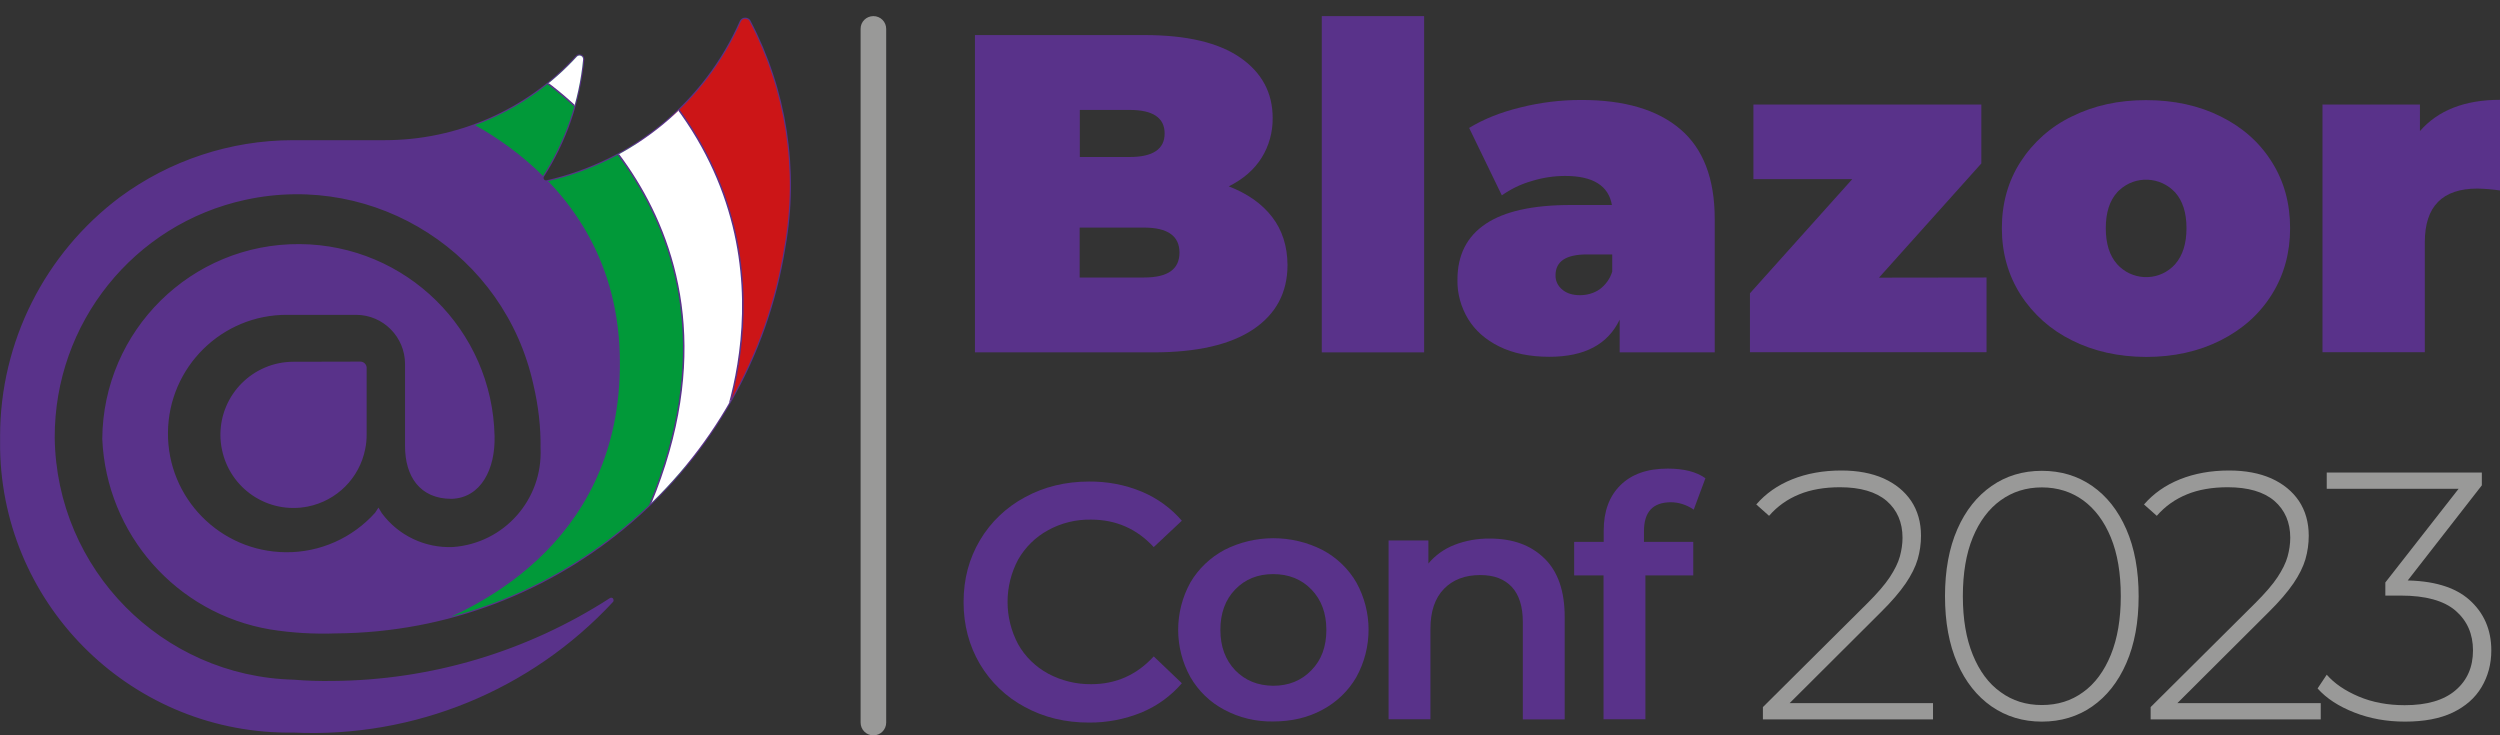 <?xml version="1.0" encoding="utf-8"?>
<!-- Generator: Adobe Illustrator 27.3.1, SVG Export Plug-In . SVG Version: 6.00 Build 0)  -->
<svg version="1.1" id="Livello_1" xmlns="http://www.w3.org/2000/svg" xmlns:xlink="http://www.w3.org/1999/xlink" x="0px" y="0px"
	 viewBox="0 0 1582.9 465.5" style="enable-background:new 0 0 1582.9 465.5;" xml:space="preserve">
<rect x="0" y="0" width="1582.9" height="465.5" fill="#333333" stroke="none"/>
<style type="text/css">
	.st0{fill:#59328A;}
	.st1{fill:#59328A;stroke:#59328A;stroke-width:1.49;stroke-miterlimit:10;}
	.st2{clip-path:url(#SVGID_00000039823585120058307560000015421973743826115003_);}
	.st3{fill:#CC1517;}
	.st4{fill:#019939;}
	.st5{fill:#FFFFFF;stroke:#59328A;stroke-miterlimit:10;}
	.st6{fill:#999998;}
</style>
<path class="st0" d="M648.8,447.6c-11.8-6.3-21.6-15.7-28.4-27.2c-6.8-11.6-10.3-24.6-10.3-39.2c0-14.6,3.5-27.6,10.4-39.2
	c6.8-11.5,16.7-20.9,28.5-27.2c12.1-6.6,25.6-9.9,40.6-9.9c11.4-0.1,22.7,2,33.3,6.4c9.8,4.1,18.5,10.4,25.4,18.4l-17.8,16.7
	c-10.7-11.6-24-17.4-39.6-17.4c-9.5-0.2-19,2.1-27.3,6.7c-7.9,4.3-14.4,10.7-18.9,18.5c-9,16.8-9,37,0,53.8
	c4.4,7.8,11,14.2,18.9,18.5c8.4,4.5,17.8,6.8,27.3,6.7c15.7,0,28.9-5.9,39.6-17.6l17.8,17c-6.9,8.1-15.7,14.4-25.5,18.5
	c-10.6,4.3-21.9,6.5-33.4,6.4C674.4,457.5,660.9,454.2,648.8,447.6z"/>
<path class="st0" d="M775.2,449.4c-9-4.7-16.4-11.9-21.5-20.7c-10.3-18.6-10.3-41.2,0-59.9c5.1-8.7,12.6-15.8,21.5-20.6
	c19.5-9.9,42.6-9.9,62.1,0c8.9,4.7,16.4,11.8,21.5,20.6c10.3,18.6,10.3,41.2,0,59.9c-5.1,8.8-12.5,15.9-21.5,20.7
	c-9.2,5-19.6,7.4-31.2,7.4C795.4,457,784.7,454.5,775.2,449.4z M830.3,424.4c6.4-6.5,9.5-15,9.5-25.6c0-10.6-3.2-19.1-9.5-25.6
	s-14.4-9.7-24.2-9.7c-9.7,0-17.7,3.2-24,9.7c-6.3,6.5-9.4,15.1-9.4,25.6c0,10.6,3.2,19.1,9.4,25.6c6.3,6.5,14.3,9.7,24,9.8
	C815.9,434.2,823.9,431,830.3,424.4z"/>
<path class="st0" d="M977.8,353.5c8.6,8.3,12.9,20.7,12.9,37.1v64.9h-26.5v-61.5c0-9.9-2.3-17.3-7-22.4c-4.7-5-11.3-7.5-19.9-7.5
	c-9.7,0-17.4,2.9-23.1,8.8c-5.7,5.9-8.5,14.3-8.5,25.3v57.2h-26.5V342.2h25.2v14.6c4.4-5.3,10.1-9.3,16.5-11.8
	c7.2-2.8,14.8-4.1,22.5-4C957.7,341,969.2,345.1,977.8,353.5z"/>
<path class="st0" d="M1040.9,336.3v6.8h31.2v21.2h-30.3v91.1h-26.5v-91.1h-18.6v-21.2h18.7v-7.2c0-12.1,3.5-21.7,10.6-28.7
	c7.1-7,17-10.5,29.9-10.5c10.2,0,18.2,2,23.9,6.1l-7.4,19.9c-4.3-3-9.4-4.7-14.6-4.7C1046.5,318.1,1040.9,324.1,1040.9,336.3z"/>
<path class="st0" d="M805.4,137.3c6.5,8.4,9.7,18.6,9.8,30.4c0,17.6-7.3,31.2-21.8,40.9s-35.6,14.5-63.1,14.5h-113V22.2h107.3
	c26.8,0,47,4.8,60.7,14.3s20.5,22.3,20.5,38.2c0.1,8.9-2.3,17.7-7,25.2c-4.7,7.5-11.6,13.5-20.8,18.1
	C789.7,122.5,798.9,128.9,805.4,137.3z M683.7,69.6v29.8h31.6c14.7,0,22.1-5,22.1-14.9c0-9.9-7.4-14.9-22.1-14.9L683.7,69.6z
	 M746.8,159.9c0-10.5-7.5-15.8-22.4-15.8h-40.8v31.6h40.8C739.4,175.7,746.8,170.5,746.8,159.9z"/>
<path class="st0" d="M836.9,10.2h64.8v212.9h-64.8V10.2z"/>
<path class="st0" d="M1063.9,81.8c14.5,12.3,21.8,31.3,21.8,56.9v84.4h-60.2v-20.7c-7.5,15.7-22.3,23.5-44.5,23.5
	c-12.4,0-23-2.2-31.7-6.5c-8.7-4.3-15.3-10.1-19.8-17.5c-4.5-7.5-6.9-16.1-6.7-24.8c0-15.5,5.9-27.3,17.8-35.3
	c11.9-8,29.8-12,53.9-12h26.1c-2.1-12.2-12-18.4-29.5-18.4c-7.3,0-14.5,1.1-21.5,3.3c-6.7,1.9-13,5-18.7,9L930.2,81
	c9-5.5,19.8-9.9,32.6-13c12.4-3.1,25.2-4.7,38-4.7C1028.3,63.2,1049.4,69.4,1063.9,81.8z M1012.8,183.2c3.8-2.8,6.6-6.7,8-11.2
	v-10.9h-16.1c-13.2,0-19.8,4.4-19.8,13.2c-0.1,3.5,1.5,6.8,4.2,9c2.8,2.4,6.5,3.6,11.3,3.6C1004.8,186.9,1009.2,185.7,1012.8,183.2z
	"/>
<path class="st0" d="M1257.8,175.7v47.3h-149.8v-37.3l64.8-72.3h-62.6V66.2h144.3v37.3l-64.8,72.3L1257.8,175.7z"/>
<path class="st0" d="M1311.9,215.5c-13.3-6.5-24.6-16.5-32.6-29c-7.8-12.3-11.8-26.3-11.8-42s3.9-29.7,11.8-42
	c8-12.4,19.2-22.4,32.6-28.8c13.9-6.9,29.5-10.3,46.9-10.3c17.6,0,33.3,3.4,47.2,10.3s24.7,16.5,32.4,28.8
	c7.8,12.3,11.6,26.3,11.6,42s-3.9,29.7-11.6,42c-7.7,12.3-18.5,22-32.4,29s-29.6,10.5-47.2,10.5
	C1341.4,225.9,1325.8,222.5,1311.9,215.5z M1377.2,167.3c4.8-5.5,7.2-13.1,7.2-22.8c0-9.8-2.4-17.3-7.2-22.7
	c-9.4-10.1-25.2-10.8-35.3-1.4c-0.5,0.4-1,0.9-1.4,1.4c-4.8,5.3-7.2,12.9-7.2,22.7s2.4,17.4,7.2,22.8c9.1,10.1,24.8,11,34.9,1.8
	C1376,168.5,1376.6,167.9,1377.2,167.3z"/>
<path class="st0" d="M1582.9,63.2v57.4c-4.7-0.7-9.5-1.1-14.3-1.2c-22.2,0-33.3,11.3-33.3,33.9v69.7h-64.8V66.2h61.7V83
	C1543.6,69.9,1560.5,63.2,1582.9,63.2z"/>
<path class="st1" d="M496.6,156.4c-22.3,139.7-142.3,242.9-283.9,243.9c-13.9,0.5-27.8-0.3-41.5-2.5c-59.1-10-103.1-60-105.7-119.9
	c0.5-68.2,56.1-123.1,124.3-122.6c66.9,0.5,121.2,54,122.6,120.9c0.5,20.5-8.4,38.4-26.6,38.9c-19.5,0-28.6-13.9-28.6-32.6v-52
	c0-17.5-14.1-31.8-31.6-31.9h-43.6c-41.9-0.3-76.1,33.5-76.4,75.4c-0.3,41.9,33.5,76.1,75.4,76.4c21.8,0.2,42.6-9.1,57.1-25.3
	l1.5-2.3l1.5,2.5c10.7,14.5,27.9,22.6,45.8,21.8c32.8-2.4,57.6-30.5,56.1-63.3c0.2-13.5-1.4-27-4.5-40.2
	c-18.1-83.1-100.1-135.9-183.3-117.8C84.2,141.2,33.7,204.3,33.9,277c1,83.9,68.2,152,152.1,154.1c8.1,0.7,16.2,0.9,24.3,0.8
	c62.6-0.4,123.7-18.6,176.3-52.6c0.8-0.5,1.5,0.5,1,1.3c-51.8,55.8-125.5,86-201.6,82.5C85.5,464.7,2.6,384.7,0.8,284.2
	c0-2.7,0-5.3,0-8c0-59.4,28.1-115.2,75.6-150.8c31.5-23.2,69.6-35.8,108.8-35.9h58.5c46.2,0,90.3-19.5,121.5-53.6
	c0.9-1,2.4-1,3.3-0.1c0.2,0.1,0.3,0.3,0.4,0.5c0.2,0.4,0.4,0.9,0.3,1.4c-2.5,26.3-11.2,51.6-25.5,73.9c-0.6,1.1-0.2,2.5,0.9,3.1
	c0.5,0.3,1.1,0.3,1.6,0.2c54.8-12.4,100.4-50,123-101.5c0.3-0.5,0.7-0.8,1.1-1.1c0.9-0.5,2.1-0.5,3.1,0c0.5,0.3,0.9,0.6,1.1,1.1
	C497.5,57.2,505.3,107.5,496.6,156.4L496.6,156.4z M185.8,229.8c-25.1,0-45.5,20.4-45.5,45.5c0,3,0.3,6,0.9,8.9
	c4.9,24.7,28.8,40.7,53.5,35.8c18.1-3.6,32.2-17.7,35.8-35.8c0.6-2.9,0.9-5.9,0.9-8.9v-42.5c-0.1-1.7-1.4-3-3.1-3.1L185.8,229.8z"/>
<g>
	<defs>
		<path id="SVGID_1_" d="M496.6,156.4c-22.3,139.7-142.3,242.9-283.9,243.9c-13.9,0.5-27.8-0.3-41.5-2.5
			c-59.1-10-103.1-60-105.7-119.9c0.5-68.2,56.1-123.1,124.3-122.6c66.9,0.5,121.2,54,122.6,120.9c0.5,20.5-8.4,38.4-26.6,38.9
			c-19.5,0-28.6-13.9-28.6-32.6v-52c0-17.5-14.1-31.8-31.6-31.9h-43.6c-41.9-0.3-76.1,33.5-76.4,75.4c-0.3,41.9,33.5,76.1,75.4,76.4
			c21.8,0.2,42.6-9.1,57.1-25.3l1.5-2.3l1.5,2.5c10.7,14.5,27.9,22.6,45.8,21.8c32.8-2.4,57.6-30.5,56.1-63.3
			c0.2-13.5-1.4-27-4.5-40.2c-18.1-83.1-100.1-135.9-183.3-117.8C84.2,141.2,33.7,204.3,33.9,277c1,83.9,68.2,152,152.1,154.1
			c8.1,0.7,16.2,0.9,24.3,0.8c62.6-0.4,123.7-18.6,176.3-52.6c0.8-0.5,1.5,0.5,1,1.3c-51.8,55.8-125.5,86-201.6,82.5
			C85.5,464.7,2.6,384.7,0.8,284.2c0-2.7,0-5.3,0-8c0-59.4,28.1-115.2,75.6-150.8c31.5-23.2,69.6-35.8,108.8-35.9h58.5
			c46.2,0,90.3-19.5,121.5-53.6c0.9-1,2.4-1,3.3-0.1c0.2,0.1,0.3,0.3,0.4,0.5c0.2,0.4,0.4,0.9,0.3,1.4
			c-2.5,26.3-11.2,51.6-25.5,73.9c-0.6,1.1-0.2,2.5,0.9,3.1c0.5,0.3,1.1,0.3,1.6,0.2c54.8-12.4,100.4-50,123-101.5
			c0.3-0.5,0.7-0.8,1.1-1.1c0.9-0.5,2.1-0.5,3.1,0c0.5,0.3,0.9,0.6,1.1,1.1C497.5,57.2,505.3,107.5,496.6,156.4L496.6,156.4z
			 M185.8,229.8c-25.1,0-45.5,20.4-45.5,45.5c0,3,0.3,6,0.9,8.9c4.9,24.7,28.8,40.7,53.5,35.8c18.1-3.6,32.2-17.7,35.8-35.8
			c0.6-2.9,0.9-5.9,0.9-8.9v-42.5c-0.1-1.7-1.4-3-3.1-3.1L185.8,229.8z"/>
	</defs>
	<clipPath id="SVGID_00000151527882414830868970000014943260923269653913_">
		<use xlink:href="#SVGID_1_"  style="overflow:visible;"/>
	</clipPath>
	<g style="clip-path:url(#SVGID_00000151527882414830868970000014943260923269653913_);">
		<path class="st3" d="M379.5,28.6c0,0,138,83.9,68,279.8l42.5-40.2c0,0,69.4-160.4-16-268.2L379.5,28.6z"/>
		<path class="st4" d="M266.6,63.9c0,0,122.1,36.3,125.8,159.9c3.4,115.1-84.7,160.9-130.8,176.1c-8.2,2.7-7.8,3.6-7.8,3.6
			L397,367.1l29-28.5l10.6-58.5L433,133.8l-40.1-56.9V36.7L372,17.9l-86.4,24.4L266.6,63.9z"/>
		<path class="st5" d="M339.9,48c0,0,151.1,93.9,68.1,279.8l42.5-40.2c0,0,59-117.7-26.4-225.5l-61.8-37.9L339.9,48z"/>
	</g>
</g>
<path class="st6" d="M553,10.2L553,10.2c4.5,0,8.1,3.6,8.1,8.1v439.2c0,4.5-3.6,8.1-8.1,8.1h0c-4.5,0-8.1-3.6-8.1-8.1V18.2
	C544.9,13.8,548.5,10.2,553,10.2z"/>
<g>
	<path class="st6" d="M1116.2,455.8v-8.1l66.2-65.8c6.3-6.3,11-11.7,14.1-16.4s5.3-9.1,6.4-13.1c1.1-4,1.7-8,1.7-11.9
		c0-9.8-3.4-17.6-10.1-23.4c-6.7-5.7-16.6-8.6-29.5-8.6c-9.8,0-18.5,1.5-25.8,4.5c-7.4,3-13.8,7.5-19.1,13.6l-8.1-7.2
		c6-6.9,13.5-12.2,22.7-15.9c9.2-3.7,19.6-5.6,31.2-5.6c10.3,0,19.2,1.7,26.7,5c7.5,3.4,13.3,8.1,17.5,14.3c4.1,6.2,6.2,13.5,6.2,22
		c0,5.1-0.7,10-2.1,14.9c-1.4,4.8-4,10-7.6,15.3c-3.7,5.4-8.9,11.5-15.8,18.3l-62.2,62l-3.8-4.5h99.1v10.3H1116.2z"/>
	<path class="st6" d="M1292.8,456.9c-11.9,0-22.5-3.2-31.8-9.6c-9.2-6.4-16.5-15.5-21.7-27.4c-5.2-11.9-7.8-26-7.8-42.4
		c0-16.4,2.6-30.5,7.8-42.4c5.2-11.9,12.5-21,21.7-27.4c9.2-6.4,19.8-9.6,31.8-9.6c12.1,0,22.7,3.2,31.9,9.6
		c9.2,6.4,16.4,15.5,21.6,27.4c5.2,11.9,7.8,26,7.8,42.4c0,16.4-2.6,30.5-7.8,42.4c-5.2,11.9-12.4,21-21.6,27.4
		C1315.5,453.7,1304.8,456.9,1292.8,456.9z M1292.8,446.4c10,0,18.7-2.7,26.2-8.2c7.5-5.4,13.3-13.3,17.5-23.6
		c4.2-10.3,6.3-22.7,6.3-37.1c0-14.6-2.1-27-6.3-37.2c-4.2-10.2-10-18-17.5-23.5c-7.5-5.4-16.2-8.2-26.2-8.2
		c-9.8,0-18.5,2.7-26.1,8.2c-7.5,5.4-13.4,13.3-17.6,23.5c-4.2,10.2-6.3,22.6-6.3,37.2c0,14.5,2.1,26.8,6.3,37.1
		c4.2,10.3,10,18.2,17.6,23.6C1274.2,443.7,1282.9,446.4,1292.8,446.4z"/>
	<path class="st6" d="M1361.7,455.8v-8.1l66.2-65.8c6.3-6.3,11-11.7,14.1-16.4s5.3-9.1,6.4-13.1c1.1-4,1.7-8,1.7-11.9
		c0-9.8-3.4-17.6-10.1-23.4c-6.7-5.7-16.6-8.6-29.5-8.6c-9.8,0-18.5,1.5-25.8,4.5c-7.4,3-13.8,7.5-19.1,13.6l-8.1-7.2
		c6-6.9,13.5-12.2,22.7-15.9c9.2-3.7,19.6-5.6,31.2-5.6c10.3,0,19.2,1.7,26.7,5c7.5,3.4,13.3,8.1,17.5,14.3c4.1,6.2,6.2,13.5,6.2,22
		c0,5.1-0.7,10-2.1,14.9c-1.4,4.8-4,10-7.6,15.3c-3.7,5.4-8.9,11.5-15.8,18.3l-62.2,62l-3.8-4.5h99.1v10.3H1361.7z"/>
	<path class="st6" d="M1522.7,456.9c-11.5,0-22.2-1.9-32.1-5.8c-9.9-3.9-17.6-8.9-23.2-15.2l5.8-8.7c4.8,5.5,11.5,10.1,20.2,13.8
		c8.7,3.7,18.5,5.5,29.2,5.5c14,0,24.7-3.1,32.1-9.4s11.1-14.7,11.1-25.3c0-10.4-3.7-18.8-11.1-25.2c-7.4-6.3-18.9-9.5-34.6-9.5
		h-9.8v-8.3l49.9-63.8l1.6,4.5h-88.6v-10.3h98.2v8.1l-49.7,63.8l-4.9-3.6h4.9c18.6,0,32.6,4.1,41.8,12.3c9.2,8.2,13.9,18.9,13.9,32
		c0,8.7-2.1,16.4-6.2,23.3c-4.1,6.9-10.2,12.2-18.3,16.1C1544.9,455,1534.8,456.9,1522.7,456.9z"/>
</g>
</svg>

